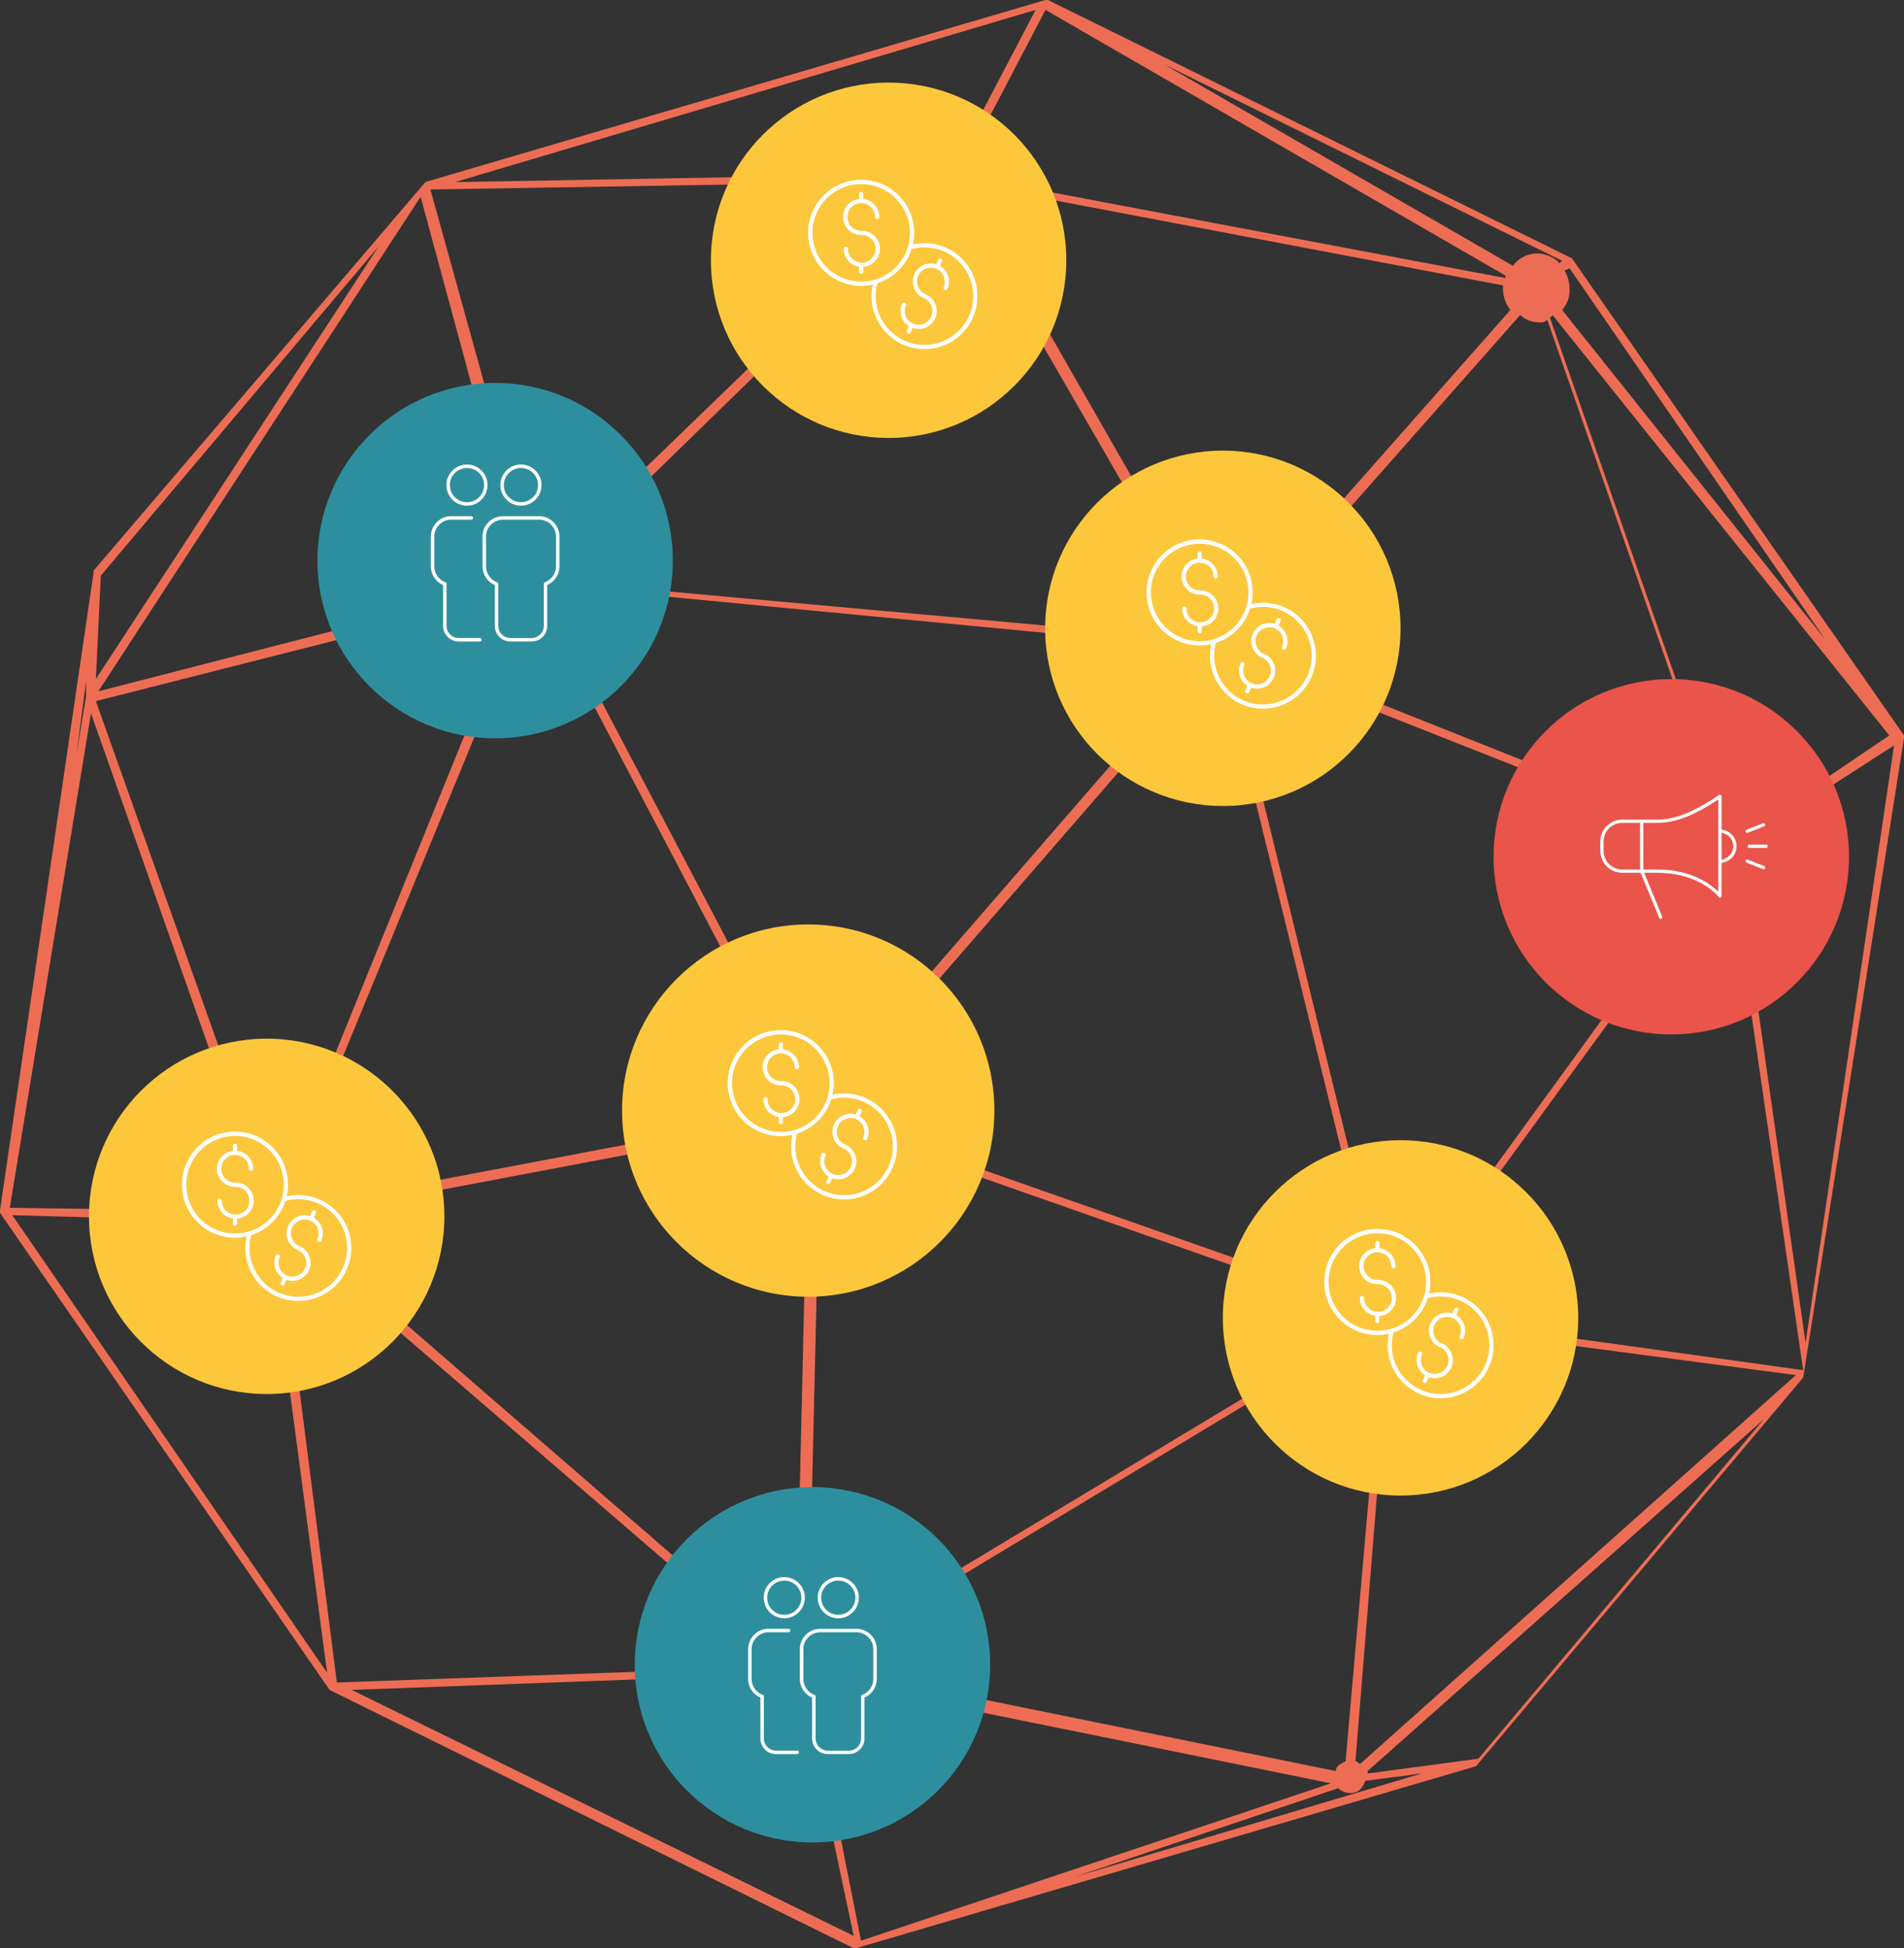 <svg id="Livello_1" data-name="Livello 1" xmlns="http://www.w3.org/2000/svg" viewBox="0 0 450.033 460.523">
  <rect x="0" y="0" width="450.033" height="460.523" fill="#333333" stroke="none"/>
  <defs>
    <style>
      .cls-1 {
        fill: #ed6d54;
      }

      .cls-2 {
        fill: #ea544a;
      }

      .cls-3 {
        fill: #fff;
      }

      .cls-4 {
        fill: #fdc73c;
      }

      .cls-5 {
        fill: #2d8f9e;
      }
    </style>
  </defs>
  <title>Decentralized_Socialnetwork</title>
  <g>
    <path class="cls-1" d="M645.961,323.264v-.591L567.465,209.884,443.611,148.832h-.591l-146.52,43.018L218.028,283.748v.591L195.929,434.922v.591l77.903,112.79,123.855,61.052h.591l146.52-43.018,77.339-91.875ZM513.978,565.159c-1.158.591-2.317,1.158-2.317,2.317l-108.725-22.1v-2.907a11.821,11.821,0,0,0-2.317-7.563l96.532-58.145c5.224,8.131,13.378,13.945,23.258,15.127ZM584.909,340.144l-71.524-28.482c1.749-3.498,2.317-7.564,2.317-12.22a30.28,30.28,0,0,0-8.722-21.509l48.265-54.647a6.622,6.622,0,0,0,4.656,1.749,2.124,2.124,0,0,0,1.749-.591l36.045,103.504a22.088,22.088,0,0,0-12.787,12.197ZM388.373,528.522h-1.158l1.749-74.431a41.62,41.62,0,0,0,37.794-27.323l66.274,23.258a44.599,44.599,0,0,0-1.158,9.312,37.596,37.596,0,0,0,4.066,16.285l-96.532,58.145c-2.885-2.907-6.383-5.247-11.038-5.247Zm-120.354-108.138,47.107-114.54a29.052,29.052,0,0,0,7.564,1.158,18.566,18.566,0,0,0,8.131-1.749l36.045,68.617A42.846,42.846,0,0,0,344.198,411.664a30.352,30.352,0,0,0,.591,7.564l-67.46,12.787a17.073,17.073,0,0,0-9.312-11.629Zm185.494-120.947a29.789,29.789,0,0,0,11.038,23.258L415.128,379.681a41.537,41.537,0,0,0-28.482-11.038,45.745,45.745,0,0,0-18.034,4.066l-36.045-68.617a21.93,21.93,0,0,0,11.629-15.127ZM493.624,448.276,427.35,425.018a49.678,49.678,0,0,0,2.317-13.378,41.28,41.28,0,0,0-12.787-30.231l49.423-56.987a30.056,30.056,0,0,0,18.602,6.405,19.489,19.489,0,0,0,5.814-.591l23.849,97.096a34.029,34.029,0,0,0-20.942,20.942Zm59.302-226.172-48.265,54.647a27.674,27.674,0,0,0-19.76-8.131,30.884,30.884,0,0,0-15.127,4.066l-38.952-68.024a17.242,17.242,0,0,0,6.973-9.88l113.383,21.509v.591a8.147,8.147,0,0,0,1.749,5.224ZM409.313,203.502a16.989,16.989,0,0,0,19.192,2.907l38.952,67.437a31.337,31.337,0,0,0-13.378,23.849l-109.318-9.88c0-1.158.591-1.749.591-2.907,0-5.224-1.749-10.471-5.224-13.945Zm-96.532,101.754-46.516,114.54a24.242,24.242,0,0,0-6.405-1.158,9.735,9.735,0,0,0-4.066.591l-37.203-104.661,82.56-20.942a25.195,25.195,0,0,0,11.629,11.629Zm-34.887,129.076L345.354,421.544c4.656,18.602,20.942,32.571,40.701,32.571l-1.749,74.995a11.971,11.971,0,0,0-8.131,5.814L275.579,447.707a20.067,20.067,0,0,0,2.907-10.471c0-1.158,0-2.317-.591-2.907Zm247.709-8.722a52.198,52.198,0,0,0-9.313,1.158l-23.849-97.096a30.672,30.672,0,0,0,19.76-16.285l72.088,28.482a29.052,29.052,0,0,0-1.158,7.564c0,6.973,2.907,12.787,8.131,17.444l-46.516,63.959c-6.36-3.475-12.174-5.224-19.147-5.224Zm80.246-99.44a30.209,30.209,0,0,0-7.563,1.158L562.241,223.825a.578.578,0,0,0,.591-.591l79.653,99.44-18.034,12.22a24.704,24.704,0,0,0-18.602-8.722Zm21.509-26.165L565.149,222.102a7.112,7.112,0,0,0,1.749-5.224,8.504,8.504,0,0,0-1.158-4.066l1.158-.591ZM565.149,210.473l-.591.591a7.369,7.369,0,0,0-5.224-2.317,7.15,7.15,0,0,0-5.814,2.907L470.96,163.98ZM443.045,151.171l108.725,62.802v.591L437.794,193.032v-1.749a17.139,17.139,0,0,0-8.131-14.536Zm-2.339,0-12.787,24.416a15.53,15.53,0,0,0-6.973-1.749c-9.312,0-16.285,6.973-16.853,16.285L303.496,191.873ZM404.092,191.873c0,3.498,1.749,6.973,4.066,9.88l-69.204,66.867a23.319,23.319,0,0,0-16.285-6.973,17.614,17.614,0,0,0-5.814,1.158L297.661,193.624Zm-108.749,3.475L313.945,263.965a22.633,22.633,0,0,0-14.536,20.942,25.56,25.56,0,0,0,1.158,6.405l-81.403,20.942ZM219.755,284.903l65.71-77.903L218.598,309.324Zm-3.475,25.007v3.498L213.963,327.353Zm1.158,7.541L253.483,419.797a19.925,19.925,0,0,0-12.787,15.127l-42.45-.591ZM198.836,436.078l41.86,1.158v.591a18.727,18.727,0,0,0,18.602,18.602h2.317l11.629,87.811Zm65.117,19.76a19.537,19.537,0,0,0,9.88-6.405l101.161,87.217a11.772,11.772,0,0,0-1.749,6.405l-97.689,3.498Zm15.127,92.462,94.782-3.498c1.158,6.973,6.405,12.22,13.378,12.22l10.471,49.423Zm110.475,9.29c5.814-.591,10.471-4.066,12.22-9.312l108.725,22.1L399.432,607.581Zm60.459,34.887,62.209-20.942a4.423,4.423,0,0,0,2.907,1.158c1.749,0,2.907-1.158,3.498-2.907l13.378-1.749Zm95.346-27.914-26.165,3.498v-.591l93.625-83.13Zm-27.892,1.181c-.591,0-.591-.591-1.158-.591l5.814-72.088H525.623a33.686,33.686,0,0,0,33.138-27.324l61.645,8.131ZM559.329,463.99c0-1.749.591-2.907.591-4.656a34.405,34.405,0,0,0-13.945-27.323l46.516-63.959a23.645,23.645,0,0,0,13.945,4.656h1.158L622.13,472.711Zm63.366,2.317-13.378-94.189a23.126,23.126,0,0,0,19.76-22.667,24.737,24.737,0,0,0-3.498-12.787l18.034-11.629Z" transform="translate(-195.929 -148.832)"/>
    <circle class="cls-2" cx="395.033" cy="202.523" r="42"/>
    <path class="cls-3" d="M602.437,336.677a.392.392,0,0,0-.204.07h.005c-7.394,5.112-11.793,5.822-14.732,5.822h-8.132a5.201,5.201,0,0,0-5.201,5.201v2.169a5.2,5.2,0,0,0,5.201,5.199h4.329l4.402,10.663a.393.393,0,0,0,.353.235.407.407,0,0,0,.151-.03.372.372,0,0,0,.207-.505l-4.28-10.364h2.961c10.132,0,14.416,5.429,14.651,5.739l.002.002v.002a.375.375,0,0,0,.308.162.388.388,0,0,0,.115-.017.375.375,0,0,0,.266-.364V352.798l.493-.111a3.918,3.918,0,0,0,3.043-3.824v-.005a3.889,3.889,0,0,0-3.03-3.819l-.498-.111v-7.874a.355.355,0,0,0-.204-.334l-.002-.002H602.639a.381.381,0,0,0-.202-.042Zm-.359,1.128V359.55l-1.043-.855c-2.177-1.793-6.471-4.327-13.54-4.327h-3.156V343.338h3.156c2.832,0,6.839-.548,13.599-4.902l.982-.632Zm-22.704,5.535h4.207V354.37h-4.207a4.443,4.443,0,0,1-4.432-4.432v-2.169a4.443,4.443,0,0,1,4.432-4.432Zm33.402.075a.361.361,0,0,0-.15.028h-.002l-3.875,1.521a.381.381,0,0,0-.207.491.394.394,0,0,0,.353.247.687.687,0,0,0,.179-.037l3.833-1.502a.37.37,0,0,0,.216-.498.384.384,0,0,0-.348-.249Zm-9.928,2.165.895.399a3.16,3.16,0,0,1,1.871,2.879v.002a3.131,3.131,0,0,1-1.871,2.877l-.895.399Zm6.515,2.893a.39.39,0,0,0,0,.78h3.996a.381.381,0,0,0,.39-.39.369.369,0,0,0-.39-.39Zm-.475,3.532a.38.38,0,0,0-.348.247.374.374,0,0,0,.216.5l3.871,1.518a.32.32,0,0,0,.139.023.389.389,0,0,0,.36-.249V354.041l.002-.002a.368.368,0,0,0-.219-.482l-3.871-1.521a.394.394,0,0,0-.151-.028Z" transform="translate(-195.929 -148.832)"/>
    <circle class="cls-4" cx="63.033" cy="287.523" r="42"/>
    <g>
      <path class="cls-3" d="M251.637,428.381h-.154a3.272,3.272,0,1,1,3.286-3.272.499.499,0,1,0,.999,0,4.279,4.279,0,0,0-3.785-4.24v-1.173a.499.499,0,1,0-.999,0v1.173a4.269,4.269,0,0,0,.499,8.511h.154a3.272,3.272,0,1,1-3.286,3.272.499.499,0,1,0-.999,0,4.278,4.278,0,0,0,3.631,4.216v1.196a.499.499,0,0,0,.999,0v-1.159a4.269,4.269,0,0,0-.345-8.524Z" transform="translate(-195.929 -148.832)"/>
      <path class="cls-3" d="M270.122,436.695l.474-1.073a.5.5,0,1,0-.915-.404l-.474,1.073a4.279,4.279,0,0,0-5.172,2.353,4.278,4.278,0,0,0,2.197,5.637l.14.062a3.272,3.272,0,1,1-4.326,1.668.499.499,0,1,0-.913-.402,4.279,4.279,0,0,0,1.621,5.323l-.482,1.095a.499.499,0,1,0,.913.402l.468-1.059a4.268,4.268,0,0,0,5.321-2.302,4.278,4.278,0,0,0-2.197-5.637l-.14-.062a3.272,3.272,0,1,1,4.326-1.668.499.499,0,0,0,.913.402,4.28,4.28,0,0,0-1.754-5.406Z" transform="translate(-195.929 -148.832)"/>
      <path class="cls-3" d="M271.486,432.368a12.53,12.53,0,0,0-7.785-.751,12.538,12.538,0,1,0-9.478,9.482,12.516,12.516,0,0,0,23.667,7.781,12.527,12.527,0,0,0-6.404-16.512ZM239.96,428.881a11.523,11.523,0,1,1,11.523,11.521A11.536,11.536,0,0,1,239.96,428.881Zm37.016,19.593a11.522,11.522,0,0,1-21.661-7.674,12.576,12.576,0,0,0,8.087-8.089,11.521,11.521,0,0,1,13.574,15.763Z" transform="translate(-195.929 -148.832)"/>
    </g>
    <circle class="cls-4" cx="191.033" cy="262.523" r="44"/>
    <g>
      <path class="cls-3" d="M380.637,404.381h-.154a3.272,3.272,0,1,1,3.286-3.272.499.499,0,1,0,.999,0,4.279,4.279,0,0,0-3.785-4.24v-1.173a.499.499,0,1,0-.999,0v1.173a4.269,4.269,0,0,0,.499,8.511h.154a3.272,3.272,0,1,1-3.286,3.272.499.499,0,1,0-.999,0,4.278,4.278,0,0,0,3.631,4.216v1.196a.499.499,0,0,0,.999,0v-1.159a4.269,4.269,0,0,0-.345-8.524Z" transform="translate(-195.929 -148.832)"/>
      <path class="cls-3" d="M399.122,412.695l.474-1.073a.5.5,0,1,0-.915-.404l-.474,1.073a4.279,4.279,0,0,0-5.172,2.353,4.278,4.278,0,0,0,2.197,5.637l.14.062a3.272,3.272,0,1,1-4.326,1.668.499.499,0,1,0-.913-.402,4.279,4.279,0,0,0,1.621,5.323l-.482,1.095a.499.499,0,1,0,.913.402l.468-1.059a4.268,4.268,0,0,0,5.321-2.302,4.278,4.278,0,0,0-2.197-5.637l-.14-.062a3.272,3.272,0,1,1,4.326-1.668.499.499,0,0,0,.913.402,4.28,4.28,0,0,0-1.754-5.406Z" transform="translate(-195.929 -148.832)"/>
      <path class="cls-3" d="M400.486,408.368a12.53,12.53,0,0,0-7.785-.751,12.538,12.538,0,1,0-9.478,9.482,12.516,12.516,0,0,0,23.667,7.781,12.527,12.527,0,0,0-6.404-16.512ZM368.96,404.881a11.523,11.523,0,1,1,11.523,11.521A11.536,11.536,0,0,1,368.96,404.881Zm37.016,19.593a11.522,11.522,0,0,1-21.661-7.674,12.576,12.576,0,0,0,8.087-8.089,11.521,11.521,0,0,1,13.574,15.763Z" transform="translate(-195.929 -148.832)"/>
    </g>
    <circle class="cls-4" cx="210.033" cy="61.523" r="42"/>
    <g>
      <path class="cls-3" d="M399.637,203.381h-.154a3.272,3.272,0,1,1,3.286-3.272.499.499,0,1,0,.999,0,4.279,4.279,0,0,0-3.785-4.24v-1.173a.499.499,0,1,0-.999,0v1.173a4.269,4.269,0,0,0,.499,8.511h.154a3.272,3.272,0,1,1-3.286,3.272.499.499,0,1,0-.999,0,4.278,4.278,0,0,0,3.631,4.216v1.196a.499.499,0,0,0,.999,0v-1.159a4.269,4.269,0,0,0-.345-8.524Z" transform="translate(-195.929 -148.832)"/>
      <path class="cls-3" d="M418.122,211.695l.474-1.073a.5.5,0,1,0-.915-.404l-.474,1.073a4.279,4.279,0,0,0-5.172,2.353,4.278,4.278,0,0,0,2.197,5.637l.14.062a3.272,3.272,0,1,1-4.326,1.668.499.499,0,0,0-.913-.402,4.279,4.279,0,0,0,1.621,5.323l-.482,1.095a.499.499,0,1,0,.913.402l.468-1.059a4.268,4.268,0,0,0,5.321-2.302,4.278,4.278,0,0,0-2.197-5.637l-.14-.062a3.272,3.272,0,1,1,4.326-1.668.499.499,0,0,0,.913.402,4.28,4.28,0,0,0-1.754-5.406Z" transform="translate(-195.929 -148.832)"/>
      <path class="cls-3" d="M419.486,207.368a12.53,12.53,0,0,0-7.785-.751,12.538,12.538,0,1,0-9.478,9.482,12.516,12.516,0,0,0,23.667,7.781,12.527,12.527,0,0,0-6.404-16.512ZM387.96,203.881a11.523,11.523,0,1,1,11.523,11.521A11.536,11.536,0,0,1,387.96,203.881Zm37.016,19.593a11.522,11.522,0,0,1-21.661-7.674,12.576,12.576,0,0,0,8.087-8.089,11.521,11.521,0,0,1,13.574,15.763Z" transform="translate(-195.929 -148.832)"/>
    </g>
    <circle class="cls-4" cx="331.033" cy="311.523" r="42"/>
    <g>
      <path class="cls-3" d="M521.637,451.381h-.154a3.272,3.272,0,1,1,3.286-3.272.499.499,0,1,0,.999,0,4.279,4.279,0,0,0-3.785-4.24v-1.173a.499.499,0,1,0-.999,0v1.173a4.269,4.269,0,0,0,.499,8.511h.154a3.272,3.272,0,1,1-3.286,3.272.499.499,0,1,0-.999,0,4.278,4.278,0,0,0,3.631,4.216v1.196a.499.499,0,0,0,.999,0v-1.159a4.269,4.269,0,0,0-.345-8.524Z" transform="translate(-195.929 -148.832)"/>
      <path class="cls-3" d="M540.122,459.695l.474-1.073a.5.5,0,1,0-.915-.404l-.474,1.073a4.279,4.279,0,0,0-5.172,2.353,4.278,4.278,0,0,0,2.197,5.637l.14.062a3.272,3.272,0,1,1-4.326,1.668.499.499,0,0,0-.913-.402,4.279,4.279,0,0,0,1.621,5.323l-.482,1.095a.499.499,0,1,0,.913.402l.468-1.059a4.268,4.268,0,0,0,5.321-2.302,4.278,4.278,0,0,0-2.197-5.637l-.14-.062a3.272,3.272,0,1,1,4.326-1.668.499.499,0,0,0,.913.402,4.28,4.28,0,0,0-1.754-5.406Z" transform="translate(-195.929 -148.832)"/>
      <path class="cls-3" d="M541.486,455.368a12.53,12.53,0,0,0-7.785-.751,12.538,12.538,0,1,0-9.478,9.482,12.516,12.516,0,0,0,23.667,7.781,12.527,12.527,0,0,0-6.404-16.512ZM509.96,451.881a11.523,11.523,0,1,1,11.523,11.521A11.536,11.536,0,0,1,509.96,451.881Zm37.016,19.593a11.522,11.522,0,0,1-21.661-7.674,12.576,12.576,0,0,0,8.087-8.089,11.521,11.521,0,0,1,13.574,15.763Z" transform="translate(-195.929 -148.832)"/>
    </g>
    <circle class="cls-4" cx="289.033" cy="148.523" r="42"/>
    <g>
      <path class="cls-3" d="M479.637,288.381h-.154a3.272,3.272,0,1,1,3.286-3.272.499.499,0,1,0,.999,0,4.279,4.279,0,0,0-3.785-4.24v-1.173a.499.499,0,1,0-.999,0v1.173a4.269,4.269,0,0,0,.499,8.511h.154a3.272,3.272,0,1,1-3.286,3.272.499.499,0,1,0-.999,0,4.278,4.278,0,0,0,3.631,4.216v1.196a.499.499,0,0,0,.999,0v-1.159a4.269,4.269,0,0,0-.345-8.524Z" transform="translate(-195.929 -148.832)"/>
      <path class="cls-3" d="M498.122,296.695l.474-1.073a.5.5,0,1,0-.915-.404l-.474,1.073a4.279,4.279,0,0,0-5.172,2.353,4.278,4.278,0,0,0,2.197,5.637l.14.062a3.272,3.272,0,1,1-4.326,1.668.499.499,0,0,0-.913-.402,4.279,4.279,0,0,0,1.621,5.323l-.482,1.095a.499.499,0,1,0,.913.402l.468-1.059a4.268,4.268,0,0,0,5.321-2.302,4.278,4.278,0,0,0-2.197-5.637l-.14-.062a3.272,3.272,0,1,1,4.326-1.668.499.499,0,0,0,.913.402,4.28,4.28,0,0,0-1.754-5.406Z" transform="translate(-195.929 -148.832)"/>
      <path class="cls-3" d="M499.486,292.368a12.53,12.53,0,0,0-7.785-.751,12.538,12.538,0,1,0-9.478,9.482,12.516,12.516,0,0,0,23.667,7.781,12.527,12.527,0,0,0-6.404-16.512ZM467.96,288.881a11.523,11.523,0,1,1,11.523,11.521A11.536,11.536,0,0,1,467.96,288.881Zm37.016,19.593a11.522,11.522,0,0,1-21.661-7.674,12.576,12.576,0,0,0,8.087-8.089,11.521,11.521,0,0,1,13.574,15.763Z" transform="translate(-195.929 -148.832)"/>
    </g>
    <circle class="cls-5" cx="192.033" cy="393.523" r="42"/>
    <path class="cls-3" d="M381.304,521.639a4.861,4.861,0,1,0,4.859,4.863A4.857,4.857,0,0,0,381.304,521.639Zm12.76,0a4.861,4.861,0,1,0,4.859,4.863A4.854,4.854,0,0,0,394.064,521.639Zm0,.817a4.043,4.043,0,1,1-4.044,4.044A4.053,4.053,0,0,1,394.064,522.456Zm-12.76.002a4.043,4.043,0,1,1-4.044,4.042A4.053,4.053,0,0,1,381.304,522.458Zm-3.72,11.384a4.838,4.838,0,0,0-4.822,4.813v7.053a4.823,4.823,0,0,0,2.539,4.232l.355.191v9.643a3.693,3.693,0,0,0,3.696,3.696h4.995a.412.412,0,0,0,0-.824h-4.995a2.89,2.89,0,0,1-2.878-2.881v-9.923a.418.418,0,0,0-.27-.385,3.999,3.999,0,0,1-2.618-3.746v-7.045a4.011,4.011,0,0,1,4-3.998h4.723a.414.414,0,0,0,0-.828h-4.723Zm12.217.013a4.82,4.82,0,0,0-4.819,4.815v7.036a4.827,4.827,0,0,0,2.541,4.232l.355.191v9.643a3.693,3.693,0,0,0,3.696,3.696h4.994a3.693,3.693,0,0,0,3.696-3.696V550.129l.355-.19a4.834,4.834,0,0,0,2.541-4.236v-7.036a4.814,4.814,0,0,0-4.819-4.815h-8.543Zm0,.817h8.543a4.009,4.009,0,0,1,4,3.998v7.036a4.001,4.001,0,0,1-2.618,3.746.409.409,0,0,0-.267.385v9.94a2.893,2.893,0,0,1-2.881,2.881h-4.995a2.89,2.89,0,0,1-2.878-2.881v-9.928a.422.422,0,0,0-.27-.386,3.999,3.999,0,0,1-2.618-3.746v-6.372h-.013v-.673a4.011,4.011,0,0,1,4-3.998Z" transform="translate(-195.929 -148.832)"/>
    <circle class="cls-5" cx="117.033" cy="132.523" r="42"/>
    <path class="cls-3" d="M306.304,258.639a4.861,4.861,0,1,0,4.859,4.863A4.857,4.857,0,0,0,306.304,258.639Zm12.76,0a4.861,4.861,0,1,0,4.859,4.863A4.854,4.854,0,0,0,319.064,258.639Zm0,.817a4.043,4.043,0,1,1-4.044,4.044A4.053,4.053,0,0,1,319.064,259.456Zm-12.76.002a4.043,4.043,0,1,1-4.044,4.042A4.053,4.053,0,0,1,306.304,259.458Zm-3.72,11.384a4.838,4.838,0,0,0-4.822,4.813v7.053a4.823,4.823,0,0,0,2.539,4.232l.355.191v9.643a3.693,3.693,0,0,0,3.696,3.696h4.995a.412.412,0,0,0,0-.824h-4.995a2.89,2.89,0,0,1-2.878-2.881v-9.923a.418.418,0,0,0-.27-.385,3.999,3.999,0,0,1-2.618-3.746v-7.045a4.011,4.011,0,0,1,4-3.998h4.723a.414.414,0,0,0,0-.828h-4.723Zm12.217.013a4.82,4.82,0,0,0-4.819,4.815v7.036a4.827,4.827,0,0,0,2.541,4.232l.355.191v9.643a3.693,3.693,0,0,0,3.696,3.696h4.994a3.693,3.693,0,0,0,3.696-3.696V287.129l.355-.19a4.834,4.834,0,0,0,2.541-4.236v-7.036a4.814,4.814,0,0,0-4.819-4.815h-8.543Zm0,.817h8.543a4.009,4.009,0,0,1,4,3.998v7.036a4.001,4.001,0,0,1-2.618,3.746.409.409,0,0,0-.267.385v9.94a2.893,2.893,0,0,1-2.881,2.881h-4.995a2.89,2.89,0,0,1-2.878-2.881v-9.928a.422.422,0,0,0-.27-.386,3.999,3.999,0,0,1-2.618-3.746v-6.372h-.013v-.673a4.011,4.011,0,0,1,4-3.998Z" transform="translate(-195.929 -148.832)"/>
  </g>
</svg>
